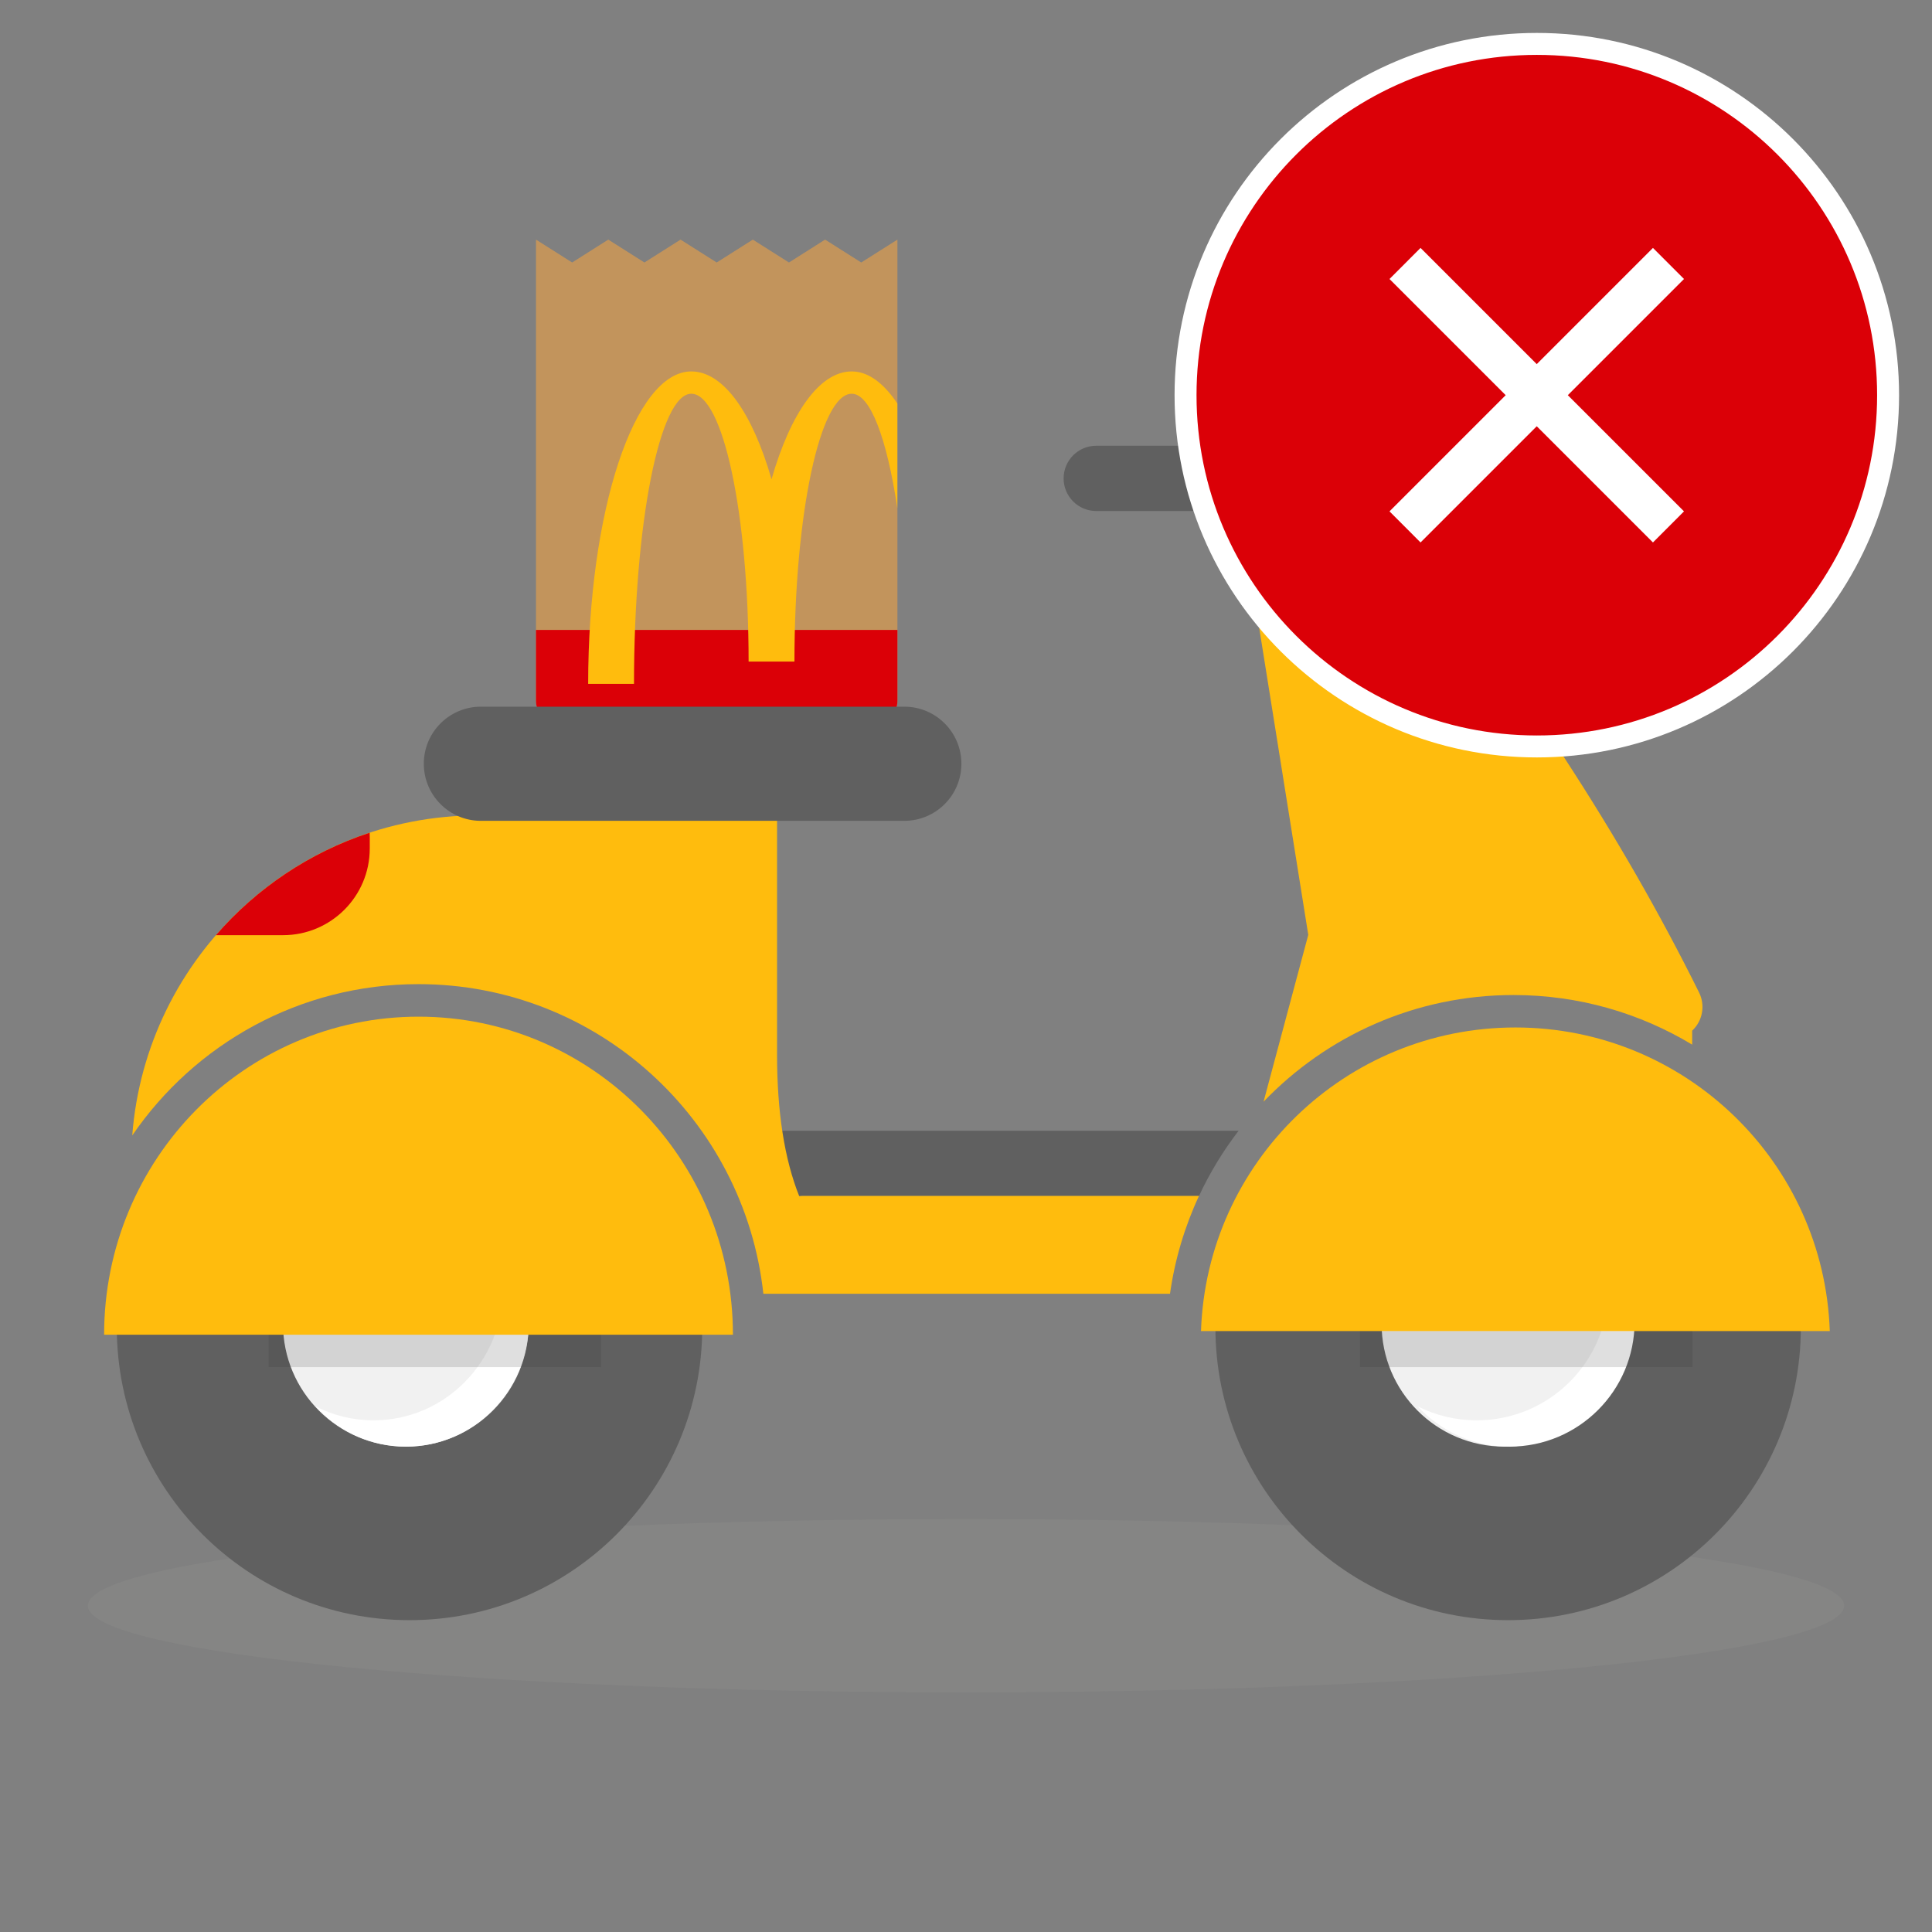 <svg width="44" height="44" viewBox="0 0 44 44" fill="none" xmlns="http://www.w3.org/2000/svg">
<rect x="0" y="0" width="44" height="44" fill="#808080" stroke="none"/>
<path d="M42 36.569C42 37.66 33.046 38.544 22 38.544C10.954 38.544 2 37.66 2 36.569C2 35.478 10.954 34.594 22 34.594C33.046 34.594 42 35.478 42 36.569Z" fill="#A0A09F" fill-opacity="0.15"/>
<path fill-rule="evenodd" clip-rule="evenodd" d="M12.207 5.457V15.961C12.207 16.251 12.438 16.486 12.721 16.486H19.923C20.207 16.486 20.438 16.251 20.438 15.961V5.457L19.614 5.978L18.791 5.457L17.968 5.978L17.145 5.457L16.322 5.978L15.499 5.457L14.676 5.978L13.853 5.457L13.03 5.978L12.207 5.457Z" fill="#C2945C"/>
<path fill-rule="evenodd" clip-rule="evenodd" d="M20.438 14.346L20.438 15.96C20.438 16.251 20.207 16.486 19.923 16.486H12.722C12.438 16.486 12.207 16.251 12.207 15.96L12.207 14.346H20.438Z" fill="#DB0007"/>
<path fill-rule="evenodd" clip-rule="evenodd" d="M19.398 8.459C19.771 8.459 20.123 8.722 20.436 9.189L20.436 11.57C20.198 9.988 19.821 8.967 19.398 8.967C18.678 8.967 18.093 11.698 18.093 15.067H17.049C17.049 11.698 16.465 8.967 15.744 8.967C15.023 8.967 14.439 11.926 14.439 15.575H13.395C13.395 11.645 14.447 8.459 15.744 8.459C16.482 8.459 17.14 9.417 17.571 10.914C18.002 9.417 18.66 8.459 19.398 8.459Z" fill="#FFBC0D"/>
<path d="M27.306 27.238L17.062 27.238V25.752L28.209 25.752C27.856 26.21 27.553 26.708 27.306 27.238Z" fill="#606060"/>
<path d="M17.697 18.57V24.018C17.697 25.324 17.865 26.399 18.202 27.243C18.233 27.238 18.265 27.236 18.297 27.236L27.306 27.236C26.983 27.93 26.757 28.679 26.646 29.465L17.385 29.465C16.953 25.499 13.602 22.413 9.531 22.413C6.824 22.413 4.436 23.778 3.012 25.859C3.324 21.781 6.732 18.57 10.889 18.57H17.697Z" fill="#FFBC0D"/>
<path d="M30.54 10.38C32.546 12.843 34.242 15.137 35.629 17.261C36.791 19.042 37.813 20.823 38.695 22.603C38.844 22.904 38.771 23.256 38.538 23.473L38.538 23.791C37.35 23.074 35.958 22.661 34.47 22.661C32.233 22.661 30.214 23.593 28.777 25.09L29.795 21.291L28.189 11.244C28.129 10.869 28.362 10.51 28.729 10.412C28.729 10.412 29.324 10.252 29.621 10.173C29.672 10.159 29.82 10.231 29.82 10.231C30.002 10.182 30.146 10.106 30.307 10.19C30.395 10.236 30.475 10.299 30.54 10.38Z" fill="#FFBC0D"/>
<path d="M8.421 19.064V19.323C8.421 20.414 7.536 21.298 6.446 21.298L4.918 21.298C5.842 20.232 7.047 19.416 8.418 18.965C8.42 18.998 8.421 19.031 8.421 19.064Z" fill="#DB0007"/>
<path d="M24.965 10.152H30.887C31.297 10.152 31.63 10.485 31.63 10.895C31.63 11.305 31.297 11.638 30.887 11.638H24.965C24.555 11.638 24.223 11.305 24.223 10.895C24.223 10.485 24.555 10.152 24.965 10.152Z" fill="#606060"/>
<path d="M10.952 16.094H20.595C21.313 16.094 21.895 16.676 21.895 17.394C21.895 18.112 21.313 18.694 20.595 18.694H10.952C10.234 18.694 9.652 18.112 9.652 17.394C9.652 16.676 10.234 16.094 10.952 16.094Z" fill="#606060"/>
<path d="M15.993 30.231C15.993 33.913 13.009 36.898 9.327 36.898C5.645 36.898 2.66 33.913 2.66 30.231C2.66 26.549 5.645 23.564 9.327 23.564C13.009 23.564 15.993 26.549 15.993 30.231Z" fill="#606060"/>
<path d="M12.042 30.148C12.042 31.694 10.789 32.946 9.244 32.946C7.698 32.946 6.445 31.694 6.445 30.148C6.445 28.602 7.698 27.35 9.244 27.35C10.789 27.35 12.042 28.602 12.042 30.148Z" fill="#F1F1F1"/>
<path d="M11.142 28.008C11.696 28.528 12.043 29.273 12.043 30.1C12.043 31.672 10.79 32.946 9.245 32.946C8.431 32.946 7.699 32.593 7.188 32.03C7.585 32.233 8.033 32.347 8.508 32.347C10.135 32.347 11.454 31.006 11.454 29.351C11.454 28.873 11.344 28.421 11.148 28.02L11.142 28.008Z" fill="white"/>
<path d="M6.117 30.312H13.689V31.136H6.117V30.312Z" fill="#292929" fill-opacity="0.15"/>
<path d="M9.532 23.154C13.486 23.154 16.692 26.397 16.692 30.397H2.371C2.371 26.397 5.577 23.154 9.532 23.154Z" fill="#FFBC0D"/>
<path d="M41.013 30.231C41.013 33.913 38.028 36.898 34.346 36.898C30.665 36.898 27.68 33.913 27.68 30.231C27.68 26.549 30.665 23.564 34.346 23.564C38.028 23.564 41.013 26.549 41.013 30.231Z" fill="#606060"/>
<path d="M37.062 30.148C37.062 31.694 35.809 32.946 34.263 32.946C32.718 32.946 31.465 31.694 31.465 30.148C31.465 28.602 32.718 27.35 34.263 27.35C35.809 27.35 37.062 28.602 37.062 30.148Z" fill="#F1F1F1"/>
<path d="M36.311 28.008C36.874 28.528 37.227 29.273 37.227 30.1C37.227 31.672 35.953 32.946 34.381 32.946C33.554 32.946 32.809 32.593 32.289 32.03C32.693 32.233 33.149 32.347 33.632 32.347C35.287 32.347 36.628 31.006 36.628 29.351C36.628 28.873 36.516 28.421 36.317 28.02L36.311 28.008Z" fill="white"/>
<path d="M30.973 30.312H38.545V31.136H30.973V30.312Z" fill="#292929" fill-opacity="0.15"/>
<path d="M34.512 23.4C38.386 23.4 41.542 26.474 41.672 30.314H27.352C27.482 26.474 30.638 23.4 34.512 23.4Z" fill="#FFBC0D"/>
<path d="M43 9C43 13.418 39.418 17 35 17C30.582 17 27 13.418 27 9C27 4.582 30.582 1 35 1C39.418 1 43 4.582 43 9Z" fill="#DB0007"/>
<path fill-rule="evenodd" clip-rule="evenodd" d="M35 1.25C30.72 1.25 27.25 4.72 27.25 9C27.25 13.28 30.72 16.75 35 16.75C39.28 16.75 42.75 13.28 42.75 9C42.75 4.72 39.28 1.25 35 1.25ZM26.75 9C26.75 4.444 30.444 0.75 35 0.75C39.556 0.75 43.25 4.444 43.25 9C43.25 13.556 39.556 17.25 35 17.25C30.444 17.25 26.75 13.556 26.75 9Z" fill="white"/>
<path fill-rule="evenodd" clip-rule="evenodd" d="M37.645 12.354L31.645 6.354L32.352 5.646L38.352 11.646L37.645 12.354Z" fill="white"/>
<path fill-rule="evenodd" clip-rule="evenodd" d="M38.352 6.354L32.352 12.354L31.645 11.646L37.645 5.646L38.352 6.354Z" fill="white"/>
</svg>
